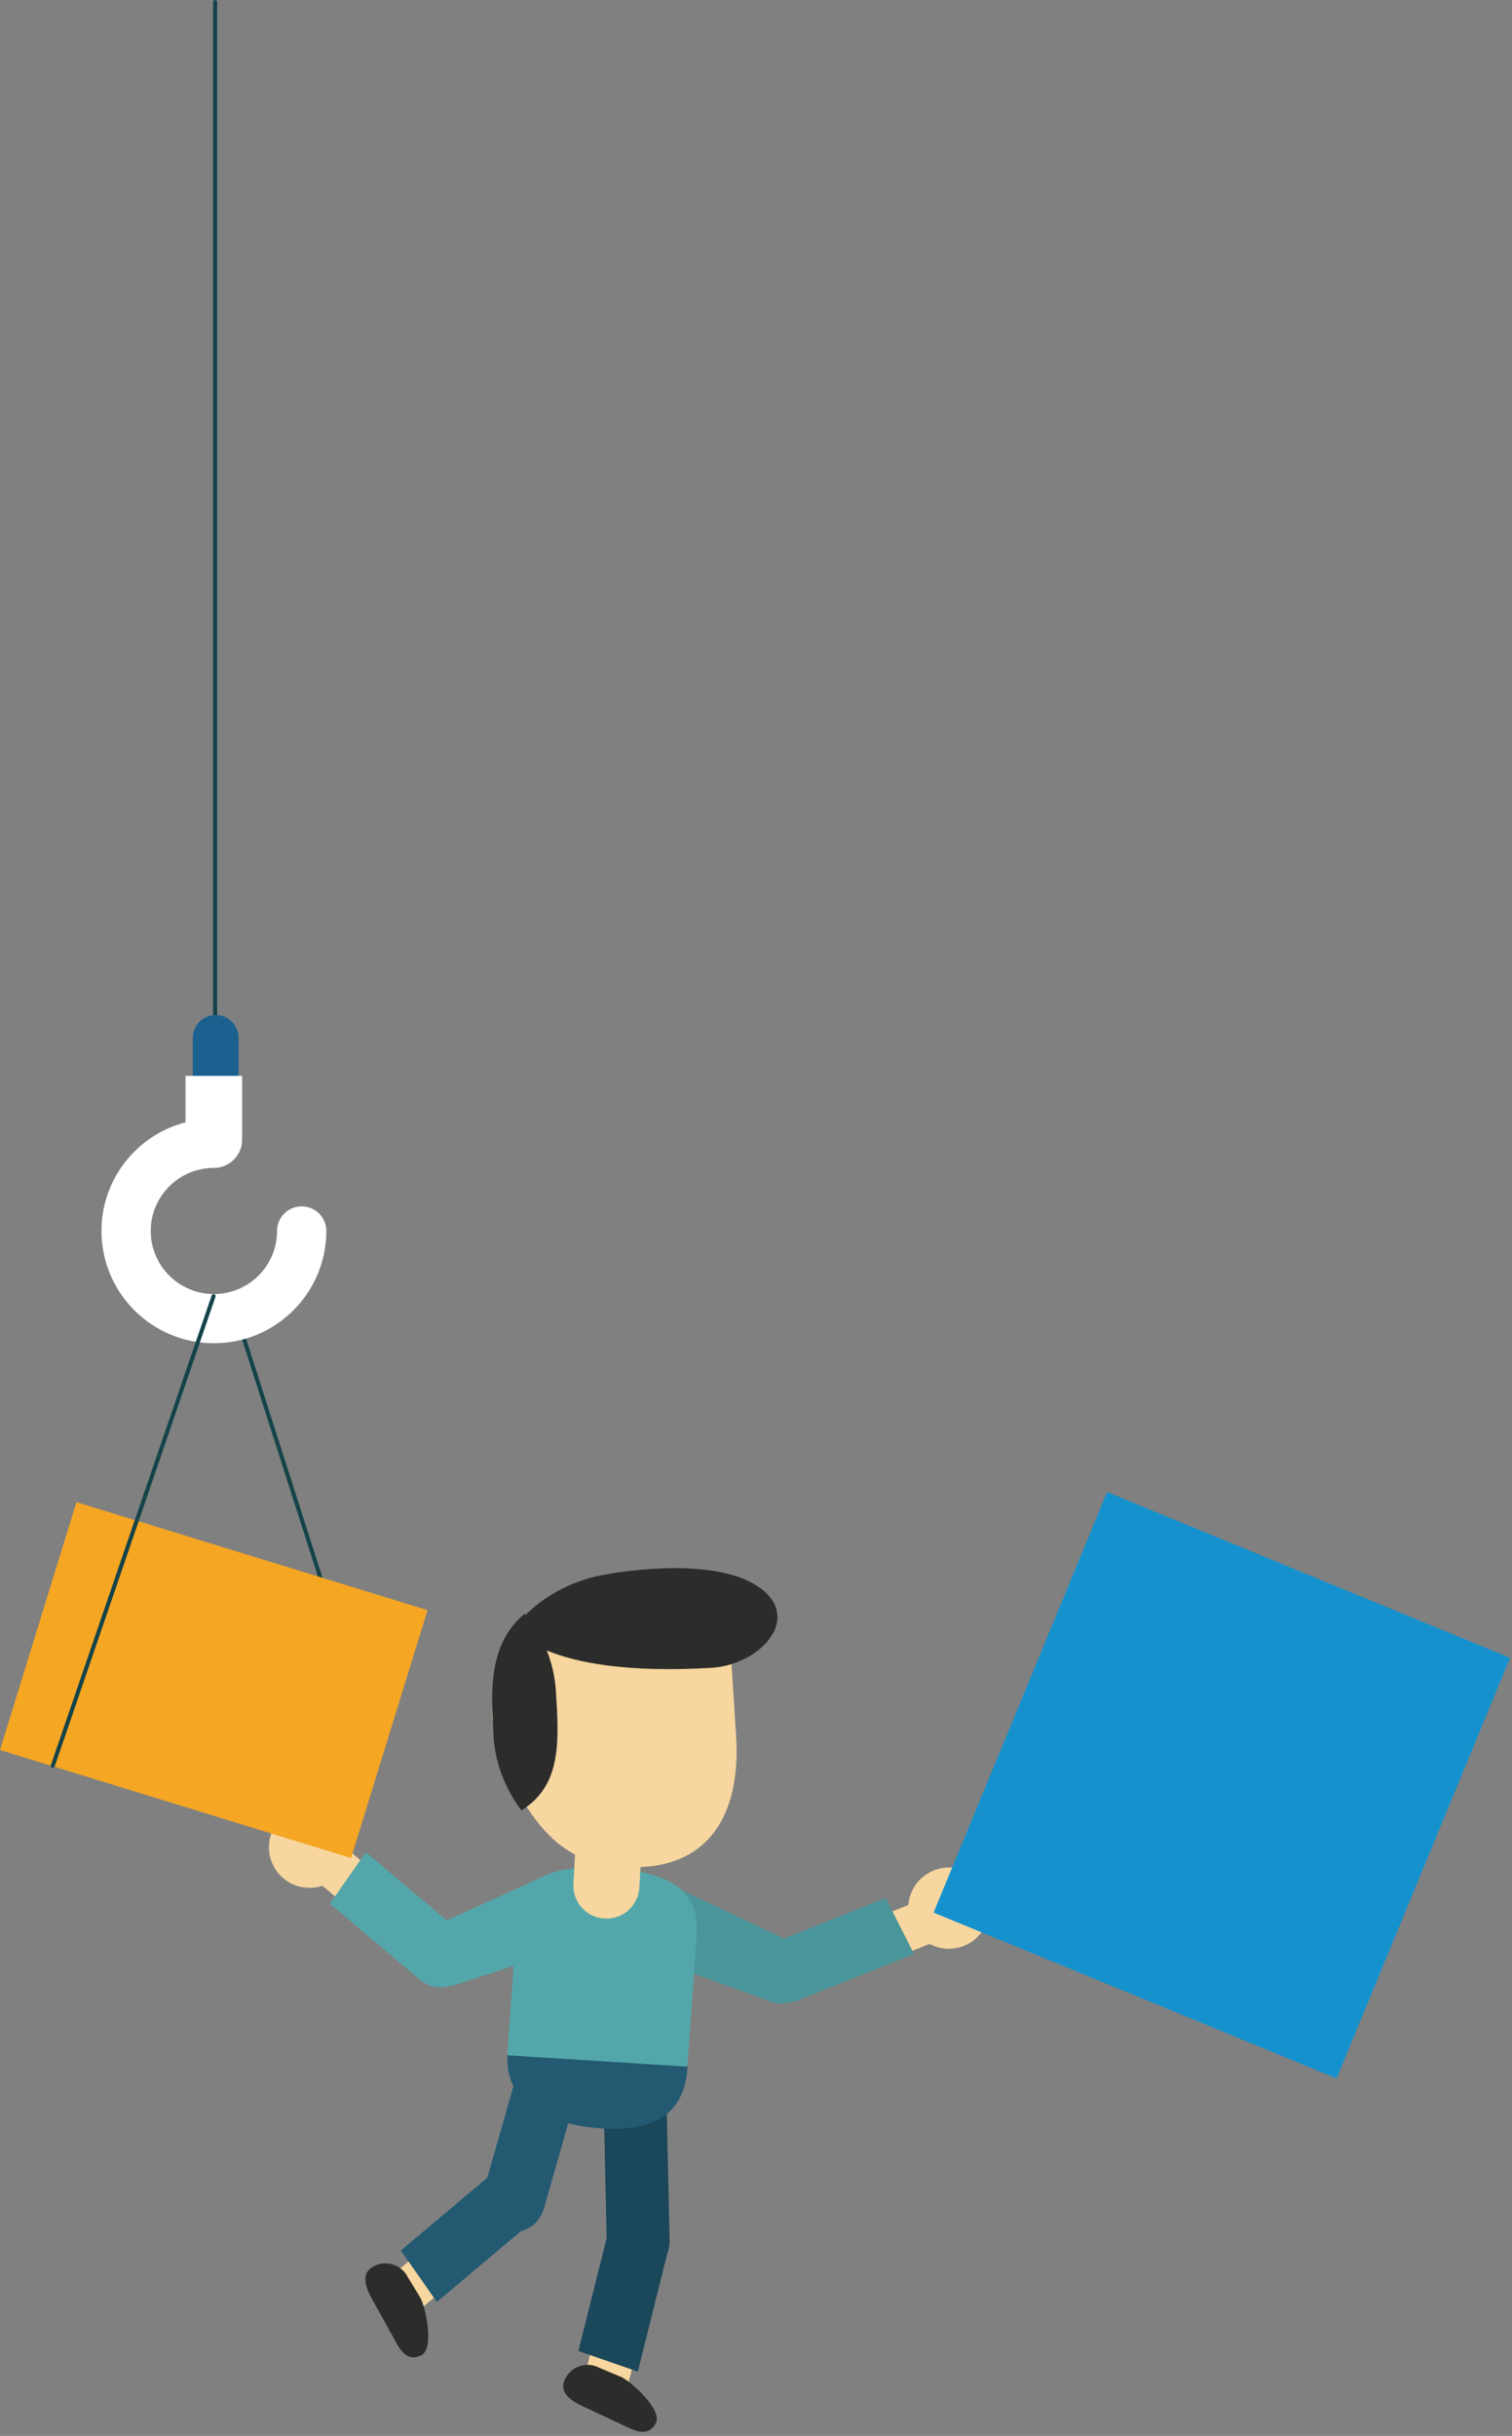 <?xml version="1.0" encoding="UTF-8"?>
<svg width="298px" height="480px" viewBox="0 0 298 480" version="1.1" xmlns="http://www.w3.org/2000/svg" xmlns:xlink="http://www.w3.org/1999/xlink">
    <rect x="0" y="0" width="298" height="480" fill="#808080" stroke="none"/>
    <!-- Generator: Sketch 52.5 (67469) - http://www.bohemiancoding.com/sketch -->
    <title>FirstPerson</title>
    <desc>Created with Sketch.</desc>
    <g id="Page-3" stroke="none" stroke-width="1" fill="none" fill-rule="evenodd">
        <g id="Group" transform="translate(0, -59)">
            <g id="FirstPerson" transform="translate(0, 59)">
                <path d="M156.212,382.809 C159.43,383.976 161.088,387.526 159.921,390.738 C158.753,393.949 155.2,395.606 151.982,394.44 L127.082,385.409 C123.866,384.243 122.206,380.692 123.374,377.482 C124.543,374.27 126.355,368.999 129.572,370.166 L156.212,382.809" id="Fill-117" fill="#4A959A"></path>
                <path d="M183.931,382.767 L168.337,388.988 C166.187,390.077 163.562,389.221 162.473,387.076 C161.383,384.931 162.241,382.308 164.388,381.221 L179.984,375 L183.931,382.767" id="Fill-118" fill="#F7D69F"></path>
                <path d="M180.152,385.035 L158.001,393.871 C154.948,395.418 151.22,394.201 149.672,391.153 C148.124,388.108 149.341,384.383 152.392,382.839 L174.547,374 L180.152,385.035" id="Fill-119" fill="#4A959A"></path>
                <path d="M179.547,373.102 C177.943,377.221 179.985,381.859 184.11,383.46 C188.233,385.064 192.878,383.024 194.483,378.905 C196.087,374.786 194.045,370.148 189.92,368.546 C185.796,366.945 181.152,368.985 179.547,373.102" id="Fill-120" fill="#F7D69F"></path>
                <path d="M90.678,390.821 C87.542,392.188 83.891,390.758 82.52,387.626 C81.15,384.495 82.582,380.849 85.718,379.48 L107.264,369.68 C110.399,368.313 116.783,368.954 118.153,372.084 C119.521,375.217 121.845,380.284 118.709,381.651 L90.678,390.821" id="Fill-121" fill="#53A7AA"></path>
                <path d="M68.002,364 L80.842,374.808 C82.816,376.188 83.294,378.904 81.913,380.873 C80.531,382.844 77.812,383.323 75.84,381.943 L63,371.136 L68.002,364" id="Fill-122" fill="#F7D69F"></path>
                <path d="M72.108,365 L90.346,380.351 C93.151,382.313 93.831,386.17 91.868,388.97 C89.906,391.767 86.042,392.448 83.241,390.488 L65,375.135 L72.108,365" id="Fill-123" fill="#53A7AA"></path>
                <path d="M53.817,367.52 C55.762,371.489 60.562,373.134 64.536,371.191 C68.511,369.25 70.157,364.457 68.212,360.487 C66.268,356.518 61.469,354.874 57.494,356.815 C53.519,358.758 51.872,363.55 53.817,367.52" id="Fill-124" fill="#F7D69F"></path>
                <path d="M95.24,431.927 C94.3,435.212 96.208,438.636 99.497,439.576 C102.787,440.513 106.214,438.611 107.154,435.325 L114.43,409.888 C115.371,406.602 113.464,403.179 110.175,402.239 C106.884,401.301 103.455,403.203 102.516,406.489 L95.24,431.927" id="Fill-125" fill="#235A71"></path>
                <path d="M82.001,455.728 L94.843,444.924 C96.817,443.545 97.298,440.83 95.917,438.859 C94.537,436.889 91.815,436.408 89.843,437.787 L77,448.591 L82.001,455.728" id="Fill-126" fill="#F7D69F"></path>
                <path d="M86.104,453.603 L104.349,438.257 C107.152,436.298 107.835,432.441 105.873,429.641 C103.911,426.842 100.048,426.159 97.245,428.118 L79,443.465 L86.104,453.603" id="Fill-127" fill="#235A71"></path>
                <path d="M77.86,461.211 C79.085,463.638 80.622,465.331 83.053,464.109 C85.483,462.885 84.112,455.271 82.888,452.844 L80.372,448.708 C79.147,446.28 76.183,445.305 73.752,446.528 C71.322,447.75 71.769,449.992 72.994,452.419 L77.86,461.211" id="Fill-128" fill="#2C2D2B"></path>
                <path d="M119.584,441.772 C119.658,445.188 122.493,447.895 125.915,447.822 C129.336,447.746 132.047,444.915 131.972,441.499 L131.389,415.051 C131.314,411.635 128.48,408.928 125.059,409.001 C121.639,409.079 118.926,411.907 119.002,415.323 L119.584,441.772" id="Fill-129" fill="#1A4759"></path>
                <path d="M123.241,472.055 L127.306,455.785 C128.097,453.512 126.892,451.031 124.617,450.242 C122.341,449.453 119.855,450.656 119.066,452.928 L115,469.198 L123.241,472.055" id="Fill-130" fill="#F7D69F"></path>
                <path d="M125.706,467.329 L131.48,444.216 C132.604,440.988 130.892,437.463 127.659,436.344 C124.427,435.224 120.896,436.93 119.775,440.159 L114,463.273 L125.706,467.329" id="Fill-131" fill="#1A4759"></path>
                <path d="M123.372,478.152 C125.788,479.403 128.028,479.875 129.278,477.46 C130.531,475.047 124.951,469.681 122.534,468.431 L118.067,466.552 C115.65,465.302 112.676,466.246 111.426,468.659 C110.174,471.072 111.852,472.627 114.269,473.877 L123.372,478.152" id="Fill-132" fill="#2C2D2B"></path>
                <path d="M100,404.677 C103.152,411.066 109.301,412.56 119.1,413.179 C128.899,413.799 129.439,412.905 135.489,406.918 L137.331,381.049 C137.951,371.263 129.863,368.739 120.064,368.12 C110.264,367.501 102.462,369.021 101.842,378.807 L100,404.677" id="Fill-133" fill="#53A7AA"></path>
                <path d="M113.01,371.209 C112.811,374.796 115.559,377.864 119.149,378.063 C122.74,378.264 125.813,375.518 126.012,371.933 L126.796,357.864 C126.996,354.279 124.247,351.209 120.657,351.01 C117.067,350.811 113.994,353.556 113.795,357.142 L113.01,371.209" id="Fill-134" fill="#F7D69F"></path>
                <path d="M99.729,348.575 C106.179,362.102 112.924,368.749 126.851,367.88 C140.778,367.01 145.954,356.12 145.083,342.212 L144.167,327.584 C143.296,313.675 131.812,311.289 117.884,312.158 C103.956,313.028 96.195,324.832 97.066,338.741 L99.729,348.575" id="Fill-135" fill="#F7D69F"></path>
                <path d="M103.39,318 C106.927,322.139 109.199,327.416 109.565,333.264 C110.188,343.214 110.696,351.857 102.749,356.741 C102.136,355.808 97.866,350.498 97.285,342.414 L97.134,338.81 C96.611,330.452 97.404,322.971 103.39,318" id="Fill-136" fill="#2C2D2B"></path>
                <path d="M118.909,310.328 C128.358,308.605 144.029,307.568 150.77,313.694 C157.51,319.819 149.208,328.112 140.256,328.646 C126.403,329.477 109.417,328.671 101,321.16 C105.124,315.653 111.664,311.648 118.909,310.328 Z" id="Fill-142" fill="#2C2D2B"></path>
                <path d="M135.517,407.241 C134.898,417.028 128.465,420.037 118.666,419.418 C108.867,418.8 99.41,414.787 100.029,405 L135.517,407.241" id="Fill-144" fill="#235A71"></path>
                <path d="M45.019,255.519 L63.874,314.476 C63.941,314.686 64.166,314.802 64.376,314.735 C64.585,314.668 64.701,314.444 64.634,314.234 L45.779,255.277 C45.712,255.068 45.488,254.952 45.278,255.019 C45.068,255.086 44.952,255.31 45.019,255.519" id="Fill-145" fill="#144449"></path>
                <path d="M42,0.398 L42,222.888 C42,223.108 42.178,223.287 42.398,223.287 C42.618,223.287 42.797,223.108 42.797,222.888 L42.797,0.398 C42.797,0.178 42.618,0 42.398,0 C42.178,0 42,0.178 42,0.398" id="Fill-146" fill="#144449"></path>
                <path d="M47.01,214.642 C47.01,217.127 44.992,219.14 42.505,219.14 C40.017,219.14 38,217.127 38,214.642 L38,204.498 C38,202.014 40.017,200 42.505,200 C44.992,200 47.01,202.014 47.01,204.498 L47.01,214.642" id="Fill-147" fill="#1B6190"></path>
                <path d="M59.456,237.716 C56.775,237.716 54.602,239.887 54.602,242.564 C54.602,249.429 49.029,254.994 42.155,254.994 C35.281,254.994 29.708,249.429 29.708,242.564 C29.708,235.734 35.228,230.194 42.056,230.14 L42.141,230.144 C45.223,230.144 47.723,227.649 47.723,224.57 L47.723,212 L36.558,212 L36.558,221.154 C27.032,223.63 20,232.276 20,242.564 C20,254.782 29.92,264.688 42.155,264.688 C54.391,264.688 64.311,254.782 64.311,242.564 C64.311,239.887 62.137,237.716 59.456,237.716" id="Fill-148" fill="#FFFFFF"></path>
                <polyline id="Fill-149" fill="#F5A623" points="69.195 366.133 1.42108547e-14 344.848 15.069 296 84.264 317.286 69.195 366.133"></polyline>
                <path d="M41.72,255.27 L10.022,347.842 C9.95,348.05 10.062,348.277 10.27,348.348 C10.479,348.419 10.706,348.308 10.777,348.1 L42.475,255.527 C42.547,255.319 42.435,255.093 42.227,255.022 C42.018,254.95 41.791,255.062 41.72,255.27" id="Fill-156" fill="#144449"></path>
                <polyline id="Fill-173" fill="#1592CE" points="263.425 409.564 184 376.88 218.202 294 297.626 326.684 263.425 409.564"></polyline>
            </g>
        </g>
    </g>
</svg>